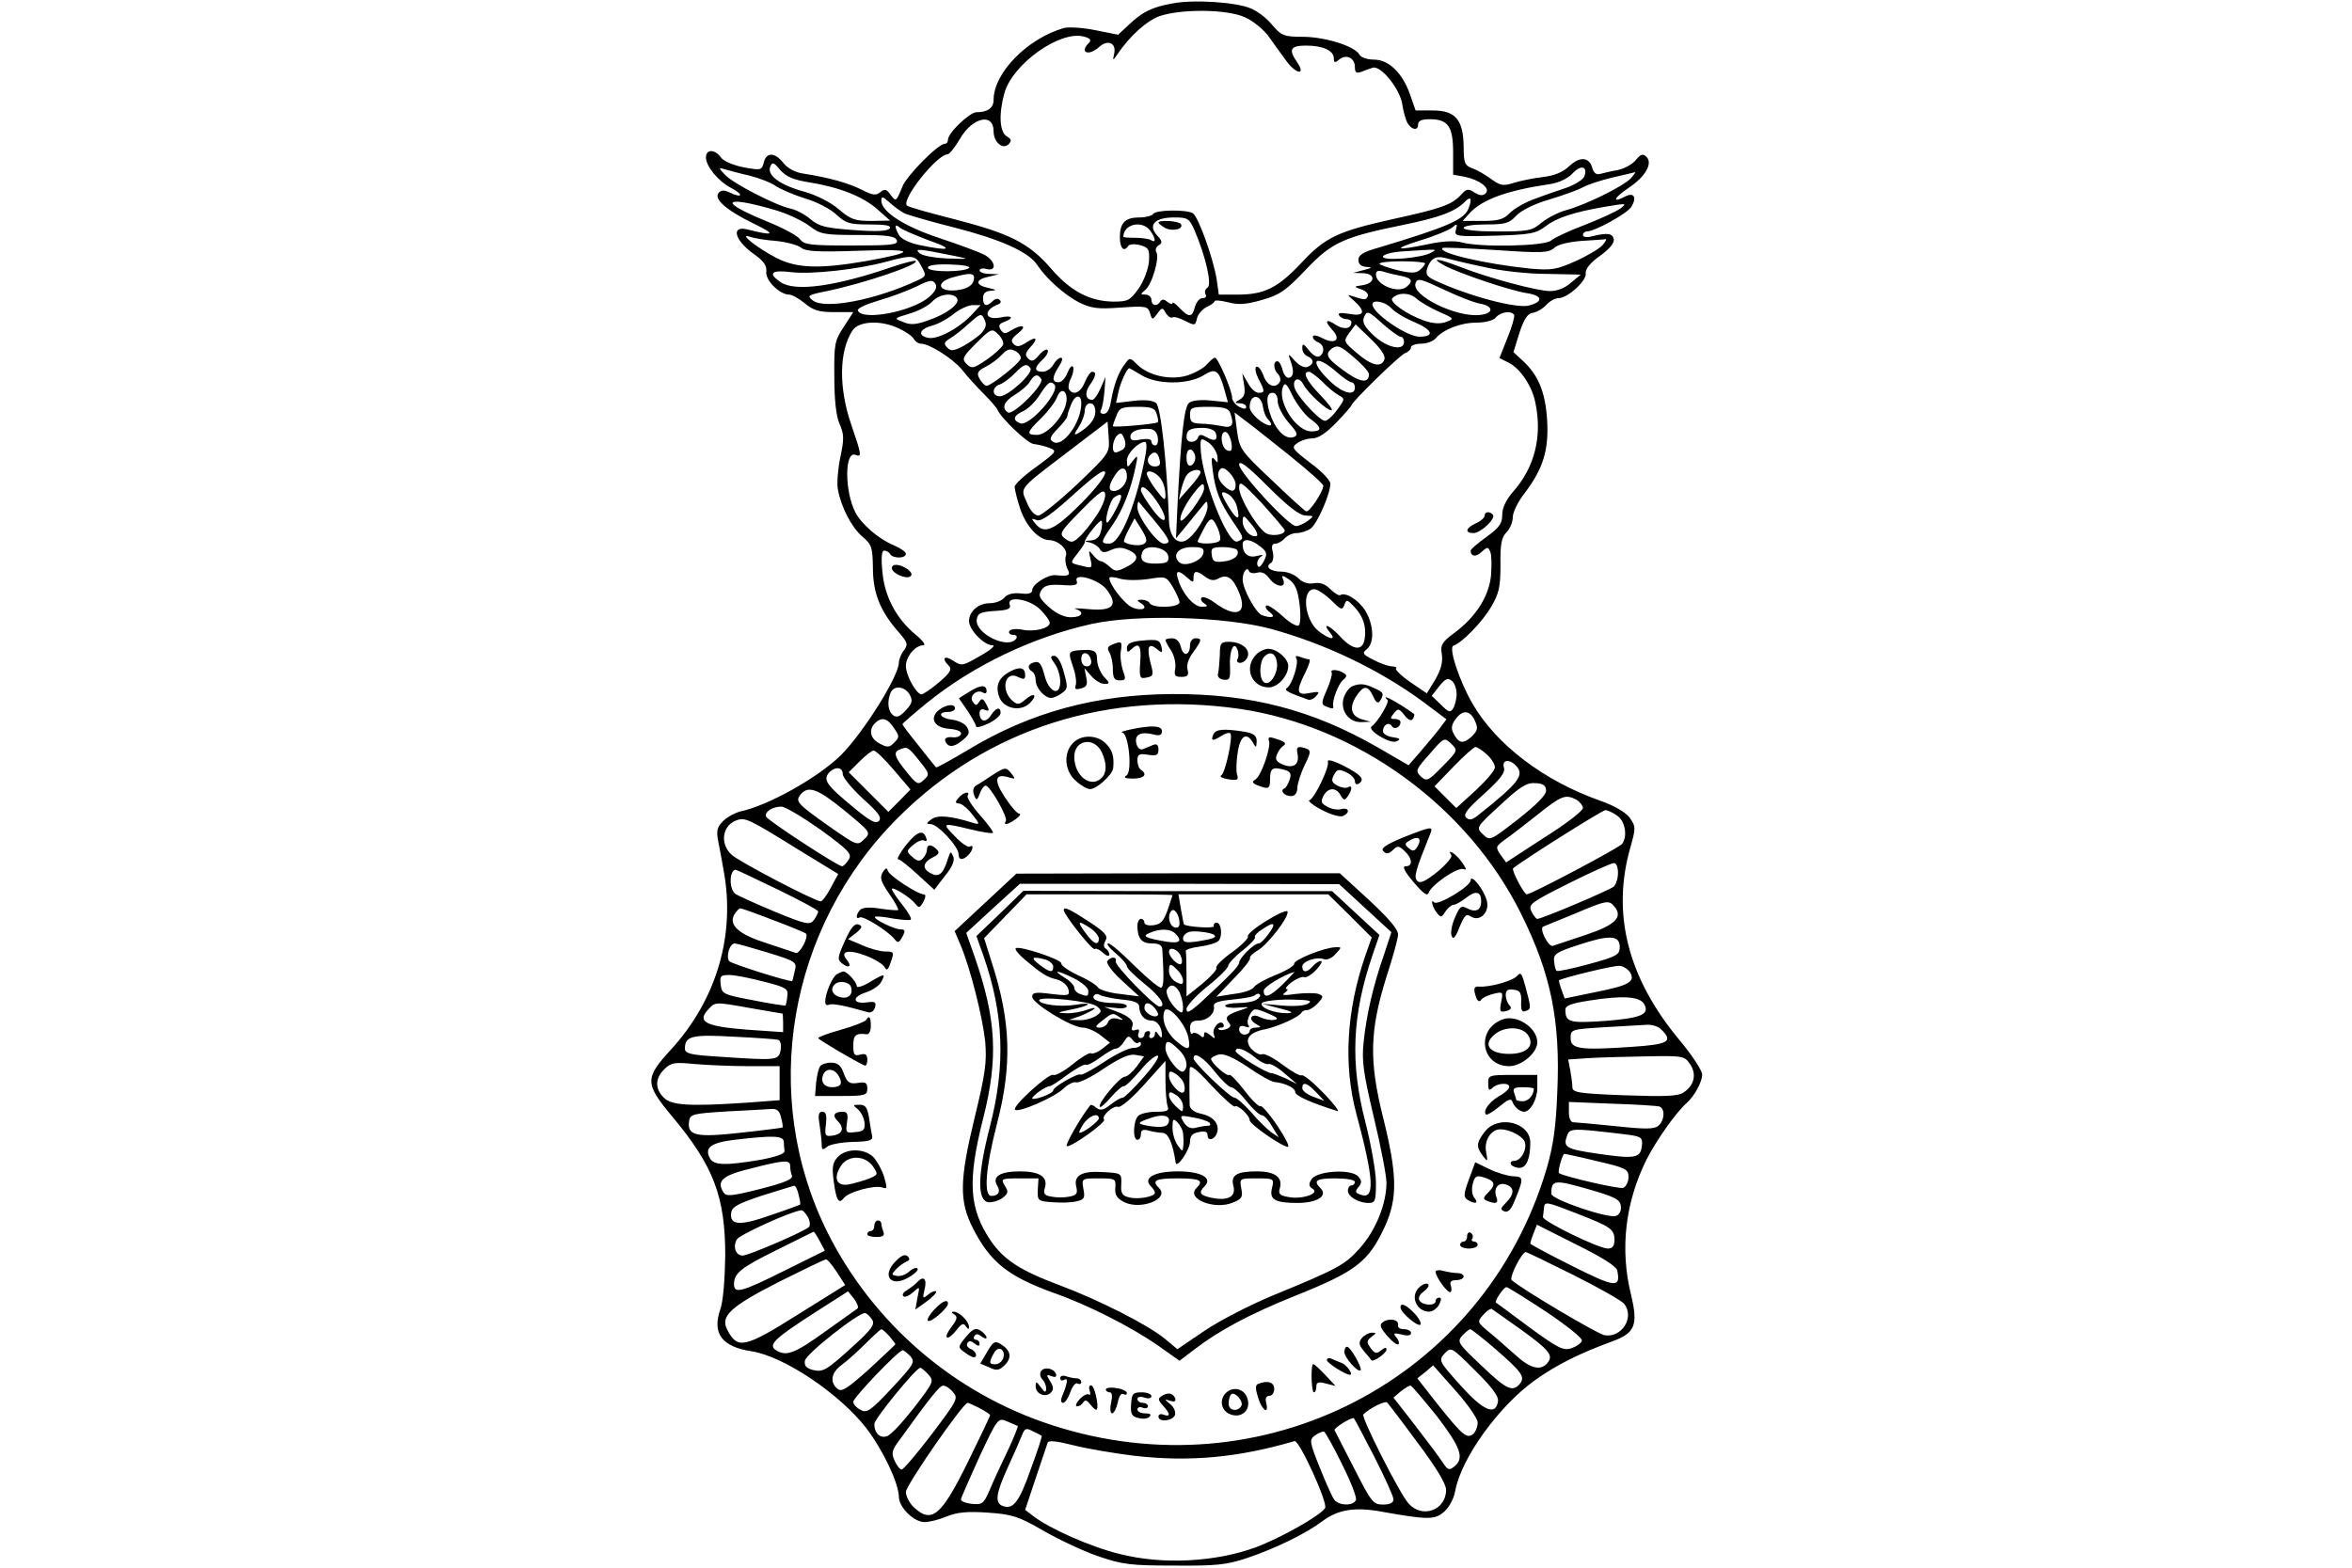 <?xml version="1.0" standalone="no"?>
<!DOCTYPE svg PUBLIC "-//W3C//DTD SVG 20010904//EN"
 "http://www.w3.org/TR/2001/REC-SVG-20010904/DTD/svg10.dtd">
<svg version="1.0" xmlns="http://www.w3.org/2000/svg"
 width="150pt" height="100pt" viewBox="0 0 300 447"
 preserveAspectRatio="xMidYMid meet">
<g transform="translate(0,447) scale(0.1,-0.1)"
fill="#000000" stroke="none">
<path d="M1489 4460 c-57 -10 -85 -24 -124 -61 l-30 -28 -65 13 c-35 7 -76 10
-90 6 -104 -30 -200 -128 -200 -205 0 -23 -17 -35 -49 -35 -19 0 -81 -59 -81
-78 0 -7 -4 -12 -9 -12 -19 0 -109 -91 -121 -122 -18 -44 -18 -44 -34 -23 -11
16 -17 17 -29 7 -12 -10 -22 -9 -53 7 -38 19 -90 34 -166 46 -23 3 -45 15 -57
30 -24 31 -49 32 -56 2 -6 -23 -8 -23 -58 -14 -30 6 -58 18 -65 29 -17 23 -42
23 -42 -1 0 -25 35 -68 72 -87 16 -8 28 -18 25 -21 -3 -2 -15 1 -27 7 -16 8
-25 9 -33 1 -17 -17 20 -50 98 -88 66 -32 62 -37 -18 -17 -45 11 -36 -29 15
-67 33 -23 42 -36 40 -54 -3 -24 38 -65 65 -65 8 0 28 -11 45 -25 24 -20 40
-25 84 -25 l54 0 -27 -42 c-26 -39 -28 -49 -27 -142 0 -66 5 -113 15 -135 13
-29 13 -44 2 -95 -7 -34 -10 -74 -7 -91 9 -50 39 -109 70 -135 27 -23 29 -31
30 -90 0 -71 21 -123 73 -182 26 -30 28 -35 15 -53 -8 -10 -14 -26 -14 -34 0
-39 -102 -201 -165 -264 -65 -64 -207 -144 -288 -161 -15 -4 -37 -16 -48 -27
-17 -17 -20 -28 -14 -58 4 -20 11 -56 15 -81 35 -184 -19 -370 -150 -513 -75
-82 -75 -96 5 -192 117 -140 150 -228 150 -395 -1 -68 -6 -131 -14 -153 -24
-69 4 -107 89 -120 92 -14 251 -121 327 -219 48 -63 92 -156 93 -196 0 -30 43
-72 73 -72 14 0 42 7 63 16 30 12 58 15 117 11 70 -5 87 -10 158 -51 43 -25
113 -58 156 -73 70 -24 93 -27 218 -27 121 -1 149 2 209 22 80 27 166 69 214
105 44 33 93 41 172 26 130 -23 149 -23 176 2 13 12 27 38 30 58 17 93 124
242 228 316 62 44 124 75 219 110 66 24 75 46 54 134 -32 130 -16 263 44 384
28 55 84 135 115 162 22 20 44 60 44 81 0 12 -30 57 -66 100 -147 177 -193
361 -138 550 15 54 15 57 -3 83 -13 16 -44 34 -84 48 -159 56 -296 159 -364
277 -38 66 -69 160 -54 165 24 8 81 66 107 110 23 39 27 57 27 121 -1 58 3 78
17 92 10 10 18 29 18 43 0 14 15 45 34 69 53 70 69 123 64 208 -5 80 -25 128
-69 169 l-27 25 17 55 c13 39 23 55 38 57 12 2 29 12 39 23 9 10 25 19 35 19
26 0 80 50 77 70 -2 12 12 30 40 50 28 20 42 37 40 48 -4 17 -18 19 -63 8 -14
-4 -25 -2 -25 4 0 5 5 10 11 10 23 0 115 51 127 70 17 28 7 43 -19 29 -38 -20
-30 -2 11 25 48 32 70 70 51 89 -10 9 -16 8 -30 -9 -9 -12 -33 -25 -52 -29
-19 -3 -41 -9 -50 -11 -11 -3 -18 3 -22 16 -8 32 -35 35 -65 7 -19 -18 -43
-28 -77 -32 -27 -3 -65 -11 -84 -17 -28 -9 -37 -7 -62 11 -16 12 -40 26 -54
31 -22 8 -25 15 -25 62 -1 76 -23 103 -88 103 l-49 0 -16 46 c-22 62 -61 99
-103 99 -18 0 -37 6 -41 14 -13 24 -95 50 -159 51 -57 0 -63 3 -90 34 -15 19
-43 40 -61 47 -42 18 -164 26 -224 14z m207 -39 c23 -10 52 -34 66 -52 13 -19
37 -51 52 -72 28 -39 58 -43 31 -4 -25 36 -19 47 26 47 48 0 79 -14 79 -37 0
-12 3 -13 15 -3 20 17 45 5 45 -21 0 -16 4 -19 18 -14 9 4 24 9 33 12 23 7 77
-60 84 -104 3 -21 10 -44 14 -52 11 -21 31 -25 31 -7 0 12 10 16 34 16 52 0
66 -21 66 -95 l0 -63 33 -6 c43 -9 74 -33 60 -47 -8 -8 -17 -7 -32 2 -18 12
-23 11 -39 -7 -26 -28 -57 -39 -195 -69 -156 -35 -191 -51 -260 -125 -67 -71
-105 -90 -181 -90 l-54 0 -6 43 c-9 58 -52 179 -68 189 -18 11 -106 10 -113
-2 -3 -5 -21 -10 -39 -10 -41 0 -56 -15 -56 -57 0 -31 12 -43 24 -24 4 5 18 6
34 2 24 -7 27 -12 25 -46 -2 -22 -14 -55 -29 -77 -25 -35 -31 -38 -73 -38 -66
1 -121 29 -177 94 -63 73 -117 100 -276 141 -71 18 -132 35 -135 39 -17 17 86
146 116 146 5 0 21 20 35 44 36 62 96 75 96 22 0 -31 26 -54 43 -37 9 10 8 14
-5 22 -21 12 -24 63 -7 124 23 82 157 178 225 161 20 -5 24 -10 15 -19 -27
-27 0 -38 30 -11 24 22 49 12 43 -18 -5 -22 -4 -22 8 -4 36 53 83 96 121 110
62 21 192 20 243 -3z m-1241 -471 c86 -14 152 -40 194 -77 l36 -32 -53 -1
c-47 0 -59 4 -93 33 -23 20 -63 40 -97 50 -71 19 -108 47 -99 71 6 15 10 14
29 -9 17 -19 38 -28 83 -35z m2209 17 c-3 -9 -26 -23 -50 -32 -24 -8 -65 -22
-91 -32 -26 -9 -58 -27 -71 -40 -18 -19 -34 -23 -79 -23 l-56 0 19 21 c36 40
107 66 230 84 26 4 51 16 65 31 23 25 44 20 33 -9z m-2379 2 c28 -7 61 -20 75
-30 14 -9 51 -25 83 -35 32 -9 72 -30 89 -46 27 -25 38 -28 95 -28 45 0 62 -3
57 -11 -5 -8 -35 -10 -102 -5 -81 6 -99 10 -124 31 -16 14 -42 27 -56 30 -41
8 -167 73 -188 97 -19 20 -19 21 1 15 11 -3 43 -12 70 -18z m2512 -7 c-21 -23
-129 -76 -184 -91 -23 -6 -55 -23 -71 -36 -27 -23 -38 -25 -126 -25 -57 0 -96
4 -96 10 0 6 28 10 63 10 55 0 67 3 87 25 14 15 52 34 94 46 39 12 82 27 96
35 14 8 52 20 85 28 33 8 62 14 64 15 2 1 -3 -7 -12 -17z m-2072 -100 c11 -5
76 -24 144 -41 129 -33 211 -69 235 -106 26 -39 77 -85 119 -107 35 -17 53
-20 119 -15 72 5 78 4 84 -16 6 -20 7 -20 21 -1 13 18 15 18 24 1 6 -9 14 -15
19 -12 4 3 21 -2 36 -10 28 -14 29 -14 34 8 3 12 16 26 28 32 12 5 22 13 22
16 0 4 18 2 39 -3 30 -8 52 -6 97 7 50 14 68 27 124 86 74 78 107 93 279 128
102 21 146 37 175 66 16 17 21 9 10 -19 -12 -32 -57 -52 -256 -112 -44 -12
-58 -21 -58 -35 0 -13 8 -19 23 -20 18 -1 16 -3 -8 -9 l-30 -8 28 -1 c36 -1
36 -28 0 -34 -27 -4 -27 -4 -5 -12 13 -4 21 -13 19 -19 -5 -12 -9 -12 -42 -1
-18 6 -18 5 3 -13 34 -31 29 -45 -14 -37 -24 4 -34 3 -29 -4 3 -6 13 -11 21
-11 8 0 14 -4 14 -9 0 -19 -22 -22 -45 -7 -28 19 -33 11 -9 -15 25 -27 8 -42
-27 -24 -17 9 -29 11 -29 5 0 -6 7 -13 15 -16 18 -7 20 -30 4 -40 -7 -4 -20 4
-30 17 -16 20 -19 21 -19 6 0 -10 7 -20 15 -23 19 -8 19 -23 0 -30 -9 -4 -24
4 -36 17 -18 21 -20 21 -14 4 12 -32 11 -48 -2 -52 -7 -2 -15 7 -19 21 -3 14
-10 26 -15 26 -13 0 -11 -24 2 -37 6 -6 8 -16 5 -22 -13 -21 -37 -11 -47 19
-6 16 -15 27 -20 24 -5 -3 -2 -18 6 -34 19 -36 19 -40 0 -40 -8 0 -22 12 -30
28 l-16 27 5 -32 c4 -24 1 -35 -12 -42 -16 -10 -16 -10 1 -11 9 0 17 -5 17
-10 0 -7 -6 -7 -20 0 -11 6 -20 18 -20 26 0 20 -40 114 -49 114 -4 0 -14 -9
-23 -19 -9 -11 -35 -25 -57 -32 -48 -14 -110 0 -142 32 -20 20 -21 20 -34 2
-19 -24 -32 -60 -40 -105 -4 -25 -11 -38 -21 -38 -9 0 -12 5 -8 11 4 7 8 30
10 53 l3 41 -14 -32 c-8 -18 -18 -33 -24 -33 -19 0 -22 20 -7 42 18 25 20 38
7 38 -5 0 -14 -13 -21 -30 -12 -30 -33 -39 -45 -20 -3 5 -1 19 5 30 6 12 9 26
7 33 -3 7 -10 0 -16 -15 -6 -16 -17 -28 -26 -28 -19 0 -19 14 1 45 10 15 12
25 6 25 -6 0 -16 -9 -22 -20 -6 -11 -20 -20 -30 -20 -25 0 -25 12 0 35 11 10
17 22 14 27 -3 4 -14 -2 -24 -14 -15 -18 -21 -20 -31 -11 -10 10 -9 16 4 31
25 27 21 35 -9 16 -19 -13 -28 -14 -37 -5 -9 9 -6 16 13 31 28 22 11 27 -20 8
-17 -11 -22 -10 -30 2 -7 11 -4 17 10 22 30 11 24 20 -9 13 -48 -10 -52 21 -6
38 6 3 7 8 2 12 -4 5 -13 3 -19 -3 -18 -18 -28 -15 -28 8 0 14 7 20 23 21 17
1 15 3 -8 8 -38 8 -38 24 1 32 l29 7 -27 1 c-16 0 -28 5 -28 10 0 5 9 7 20 4
31 -8 25 24 -7 41 -16 8 -73 29 -127 47 -100 33 -166 75 -166 107 0 13 4 12
23 -5 12 -11 31 -25 42 -31z m-361 7 c32 -10 74 -30 92 -44 30 -23 41 -25 137
-25 84 0 106 -3 111 -15 5 -13 -14 -15 -129 -15 -118 0 -135 2 -147 18 -7 10
-50 33 -95 51 -96 39 -126 63 -66 54 21 -3 65 -14 97 -24z m2402 6 c-11 -8
-56 -29 -100 -46 -45 -17 -88 -37 -97 -45 -18 -16 -203 -20 -255 -5 -19 5 -53
4 -94 -5 -96 -20 -105 -15 -22 11 40 12 80 29 89 36 14 12 16 12 11 -6 -5 -19
-1 -20 110 -17 103 3 118 6 146 27 31 24 80 40 166 55 66 11 67 11 46 -5z
m-1213 -62 c32 -75 50 -155 37 -163 -7 -4 -9 -13 -6 -19 4 -6 1 -11 -8 -11 -9
0 -18 -11 -22 -25 -8 -31 -17 -31 -44 -3 -11 12 -20 18 -20 14 0 -5 -6 -3 -14
3 -10 8 -16 9 -21 1 -9 -15 -25 -12 -25 5 0 8 -8 15 -17 15 -15 0 -15 1 -1 13
19 14 42 92 32 108 -4 6 -1 15 7 20 11 6 10 12 -5 28 -27 30 -6 51 49 51 39 0
43 -3 58 -37z m-756 -29 c72 -25 59 -31 -27 -13 -30 6 -54 18 -60 29 -14 26
-12 34 4 20 8 -6 46 -22 83 -36z m629 29 c16 -22 18 -37 3 -28 -6 4 -26 7 -45
7 -19 0 -34 1 -34 3 0 36 53 48 76 18z m-1066 -30 c30 -3 62 -12 71 -19 13
-11 46 -13 165 -9 163 6 168 -3 17 -30 -129 -22 -194 -20 -251 9 -53 27 -112
73 -77 61 11 -4 45 -10 75 -12z m2356 -12 c-9 -10 -44 -31 -78 -46 -53 -24
-68 -26 -127 -21 -129 13 -267 45 -251 59 3 2 71 -1 152 -6 131 -9 150 -8 166
6 10 10 41 17 77 20 33 2 64 4 69 5 5 1 1 -6 -8 -17z m-1846 -31 c43 -9 42 -9
-22 -7 -39 2 -73 8 -80 16 -14 13 -2 12 102 -9z m1358 10 c-26 -16 -138 -25
-138 -12 0 6 24 13 53 15 107 7 103 7 85 -3z m-1454 -39 c15 -27 14 -29 -12
-41 -118 -55 -262 -83 -297 -57 -18 14 -15 16 40 27 105 22 263 75 253 86 -3
2 -31 -5 -64 -16 -165 -57 -281 -73 -322 -44 -36 25 -26 35 31 28 58 -7 192 8
272 30 74 20 83 19 99 -13z m1598 -1 c50 -12 129 -21 185 -21 l97 -2 -28 -23
c-16 -15 -40 -24 -59 -24 -37 0 -175 37 -257 69 -65 25 -87 27 -45 4 41 -22
188 -72 236 -79 44 -7 47 -24 6 -35 -35 -10 -174 27 -270 72 -21 10 -26 17
-21 33 9 28 24 37 49 31 11 -3 59 -15 107 -25z m-162 9 c0 -4 -7 -12 -15 -19
-11 -9 -25 -10 -65 0 -27 7 -50 15 -50 18 0 4 29 7 65 7 36 0 65 -3 65 -6z
m-1300 -13 c-12 -12 -112 -13 -117 0 -2 7 18 11 61 10 36 -1 61 -5 56 -10z
m1233 -23 c30 -6 34 -15 14 -31 -24 -20 -87 6 -87 35 0 11 6 13 23 8 12 -4 34
-9 50 -12z m-1220 -13 c-3 -13 -17 -22 -38 -26 -59 -11 -77 19 -22 35 53 15
66 13 60 -9z m-127 -47 c-49 -42 -193 -69 -203 -38 -2 6 25 18 59 28 35 10 83
28 108 40 38 19 46 20 54 8 6 -10 1 -21 -18 -38z m1572 -19 c38 -7 38 -28 -1
-32 -68 -8 -198 56 -184 91 5 15 15 12 79 -18 40 -19 87 -38 106 -41z m-118
-23 c43 -19 44 -20 20 -29 -17 -6 -37 -5 -63 4 -49 17 -101 54 -90 64 17 17
49 16 68 -1 11 -10 40 -27 65 -38z m-1374 38 c9 -15 -30 -45 -84 -63 -33 -12
-50 -13 -70 -4 -27 10 -27 10 19 24 25 7 54 23 64 34 20 22 60 27 71 9z m1238
-28 c10 -11 40 -29 67 -40 51 -22 57 -41 13 -41 -36 0 -134 67 -134 92 0 15
37 8 54 -11z m-1195 -17 c-38 -41 -101 -74 -127 -67 -30 7 -23 25 14 35 16 4
43 19 59 32 17 14 41 25 54 26 l24 0 -24 -26z m27 -53 c-9 -10 -32 -26 -51
-37 -29 -15 -37 -16 -47 -5 -11 11 -9 15 6 25 11 6 36 25 55 43 34 30 36 31
45 12 7 -14 4 -24 -8 -38z m1145 24 c22 -19 44 -35 49 -35 6 0 10 -7 10 -15 0
-27 -48 -17 -86 18 -25 23 -33 37 -29 50 9 23 12 22 56 -18z m373 27 c2 -4 -6
-34 -19 -65 l-23 -58 28 -14 c32 -17 65 -66 74 -111 21 -97 -1 -186 -63 -256
-20 -23 -31 -46 -31 -66 0 -25 -9 -37 -45 -63 -25 -18 -45 -35 -45 -39 0 -17
15 -19 31 -4 17 16 19 15 25 0 4 -9 4 -39 2 -67 -6 -60 -44 -119 -105 -164
-35 -26 -40 -34 -35 -62 3 -21 -3 -43 -19 -71 l-24 -39 -47 32 c-26 18 -44 36
-41 39 4 3 -2 6 -13 6 -10 1 -34 9 -52 19 -30 15 -32 19 -18 30 22 18 20 69
-4 109 -19 31 -57 55 -72 45 -4 -2 -17 6 -29 18 -14 14 -29 19 -46 16 -16 -3
-32 2 -44 14 -11 11 -32 19 -48 19 -32 0 -49 14 -30 25 6 4 8 18 5 31 -5 17
-2 24 8 24 7 0 19 7 26 15 7 8 22 15 34 15 12 0 30 6 40 13 19 14 56 99 56
128 0 9 -25 36 -57 59 -52 40 -55 44 -38 56 11 8 30 14 44 14 16 0 39 15 68
45 24 25 43 47 43 49 0 9 137 143 153 149 9 3 17 11 17 17 0 5 13 10 29 10 16
0 34 7 41 15 21 25 71 45 116 45 25 0 49 6 56 15 14 16 44 20 52 7z m-1753
-39 c19 -9 38 -22 42 -30 4 -7 13 -13 20 -13 24 0 90 -42 116 -73 14 -18 42
-49 62 -69 20 -20 38 -41 40 -46 10 -24 84 -95 103 -98 11 -1 32 -6 45 -11 23
-9 21 -11 -37 -54 -34 -24 -62 -50 -62 -57 0 -7 7 -36 16 -63 17 -50 53 -89
83 -89 26 -1 54 -27 47 -45 -3 -9 -1 -25 4 -36 11 -20 5 -23 -33 -19 -23 2
-67 -26 -67 -43 0 -9 -11 -12 -33 -9 -22 2 -38 -2 -46 -12 -8 -9 -26 -16 -42
-16 -32 0 -59 -23 -59 -51 0 -25 43 -69 67 -69 10 0 -6 -14 -35 -30 -50 -29
-53 -30 -77 -14 -26 17 -34 7 -13 -14 10 -10 5 -20 -27 -47 -22 -19 -45 -34
-50 -35 -15 0 -45 54 -45 81 0 27 27 59 49 59 9 0 1 12 -22 31 -54 45 -88 108
-94 179 -4 40 -2 60 5 60 6 0 14 -4 17 -10 8 -13 45 -13 45 1 0 5 -15 16 -34
24 -44 18 -93 61 -110 94 -31 60 -31 176 0 164 19 -7 18 -1 -11 84 -37 106
-36 212 3 271 18 27 82 30 133 5z m1383 -88 c-9 -24 -36 -18 -78 18 -39 33
-39 34 -22 58 l18 24 44 -42 c28 -27 42 -48 38 -58z m-1087 42 c-3 -7 -23 -26
-46 -42 -38 -26 -43 -27 -58 -13 -14 15 -12 20 28 60 42 42 45 42 62 25 10
-10 17 -24 14 -30z m1043 -84 c0 -25 -22 -24 -60 2 -59 41 -68 54 -46 71 16
11 24 9 62 -24 24 -20 44 -42 44 -49z m-993 44 c-4 -14 -84 -77 -97 -77 -5 0
-14 9 -20 20 -9 16 -6 22 17 34 16 8 36 23 47 35 15 16 23 18 38 10 11 -6 17
-16 15 -22z m900 -37 c18 -16 38 -30 43 -30 6 0 10 -7 10 -15 0 -26 -36 -16
-73 20 -60 58 -42 79 20 25z m-872 10 c9 -14 -64 -80 -87 -80 -24 0 -23 27 0
34 11 4 29 18 42 31 26 27 35 30 45 15z m317 -20 c44 -27 131 -27 175 -1 36
23 45 17 61 -40 l10 -36 -49 5 c-29 3 -55 0 -62 -7 -14 -11 -23 -97 -33 -296
l-4 -90 32 39 c18 22 38 47 45 55 11 14 12 14 13 -3 0 -25 -37 -84 -62 -97
-25 -13 -47 12 -48 56 -6 166 -23 325 -37 336 -8 7 -32 10 -64 6 l-50 -6 7 32
c6 27 24 67 31 67 1 0 17 -9 35 -20z m515 -18 c15 -16 36 -33 47 -39 18 -10
18 -11 -5 -42 -12 -17 -28 -31 -34 -31 -14 0 -68 57 -84 87 -14 28 7 45 22 17
14 -26 67 -74 80 -74 6 0 -8 19 -31 43 -40 41 -53 67 -33 67 5 0 22 -13 38
-28z m-801 7 c9 -15 -80 -104 -95 -95 -19 12 -12 31 19 50 17 10 36 26 43 37
13 22 23 24 33 8z m37 -15 c19 -19 -71 -121 -97 -111 -23 9 -20 22 9 35 13 6
35 27 47 47 23 35 30 40 41 29z m728 -97 c35 -25 37 -37 5 -37 -44 0 -98 85
-81 127 5 14 11 9 27 -25 12 -24 34 -53 49 -65z m-695 40 c-10 -40 -55 -87
-82 -87 -32 0 -30 7 12 48 19 19 40 46 45 60 13 33 34 14 25 -21z m604 8 c0
-13 14 -40 31 -60 26 -29 28 -36 15 -41 -21 -8 -46 13 -63 53 -17 43 -17 73 2
73 9 0 15 -9 15 -25z m-560 -5 c0 -55 -53 -127 -80 -110 -12 7 -10 14 13 38
15 15 27 31 27 34 0 4 4 18 10 32 11 31 30 34 30 6z m518 -11 c2 -13 8 -28 13
-33 21 -22 7 -26 -21 -6 -16 12 -30 29 -30 39 0 39 33 39 38 0z m-478 -12 c0
-23 -17 -43 -50 -63 -12 -6 -11 -2 3 19 9 14 17 35 17 47 0 11 7 20 15 20 9 0
15 -9 15 -23z m175 -8 c4 -11 5 -22 3 -23 -5 -5 -128 -16 -128 -11 0 2 4 15
10 29 8 23 15 26 59 26 41 0 51 -3 56 -21z m209 5 c13 -35 7 -46 -23 -39 -16
3 -43 7 -60 7 -26 1 -31 5 -31 25 0 21 4 23 54 23 40 0 55 -4 60 -16z m165
-119 c55 -44 100 -84 101 -90 0 -16 -40 -77 -49 -73 -5 2 -49 42 -99 90 -87
82 -91 88 -98 139 l-7 53 26 -20 c14 -10 71 -55 126 -99z m-601 -86 c-51 -48
-101 -88 -110 -89 -11 0 -24 14 -33 37 -19 44 -27 35 120 147 l110 84 3 -45
c3 -45 3 -45 -90 -134z m230 134 c2 -13 -1 -23 -7 -23 -6 0 -11 5 -11 11 0 7
-11 9 -30 6 -22 -5 -30 -3 -30 8 0 15 23 24 55 22 13 -1 21 -10 23 -24z m165
13 c8 -21 -3 -26 -25 -13 -16 9 -22 9 -25 0 -6 -17 -33 -17 -33 0 0 21 10 27
46 27 18 0 34 -6 37 -14z m-265 -48 c-7 -4 -16 -8 -20 -8 -13 0 -9 35 4 48 10
10 14 8 21 -10 5 -14 3 -24 -5 -30z m310 19 c3 -21 0 -26 -12 -21 -19 7 -22
58 -3 52 6 -3 13 -17 15 -31z m-40 -38 c2 -20 1 -21 -8 -9 -9 11 -10 3 -5 -34
8 -57 19 -86 57 -143 33 -48 33 -49 13 -57 -28 -10 -105 188 -105 272 0 23 1
24 23 10 12 -9 23 -26 25 -39z m-204 9 c-25 -140 -72 -258 -104 -258 -26 0
-25 4 9 53 29 42 53 103 66 167 7 33 6 34 -9 15 -15 -20 -15 -20 -16 2 0 20
33 53 52 53 4 0 5 -15 2 -32z m141 -13 c0 -10 -6 -20 -12 -22 -8 -3 -13 5 -13
22 0 17 5 25 13 23 6 -3 12 -13 12 -23z m-102 -5 c4 -15 0 -20 -14 -20 -18 0
-26 20 -12 33 11 12 21 8 26 -13z m417 -160 c24 -1 24 -1 6 -15 -11 -8 -26
-15 -34 -15 -21 0 -161 152 -162 175 0 14 22 -2 83 -63 58 -58 90 -82 107 -82z
m-641 34 c-76 -76 -104 -89 -130 -57 -12 15 -12 16 4 10 12 -5 41 15 105 73
62 56 88 74 90 63 2 -9 -27 -47 -69 -89z m131 77 c0 -20 -19 -41 -37 -41 -17
0 -16 16 3 45 17 27 34 25 34 -4z m310 -23 c0 -22 -13 -23 -34 -2 -17 16 -21
36 -9 47 10 11 43 -24 43 -45z m-210 11 c6 -10 10 -28 10 -40 0 -19 -4 -16
-29 17 -15 21 -27 42 -24 46 6 11 33 -3 43 -23z m110 24 c0 -5 -14 -24 -31
-43 l-31 -35 7 30 c4 16 11 36 17 42 11 14 38 18 38 6z m240 -165 c1 -14 -42
-19 -57 -6 -28 23 -73 101 -73 127 0 22 7 17 65 -44 35 -39 64 -73 65 -77z
m-230 119 c0 -20 -63 -104 -67 -90 -4 12 17 52 45 86 18 21 22 21 22 4z m-308
-79 c-16 -24 -38 -51 -49 -60 -17 -16 -22 -16 -39 -4 -18 14 -16 18 46 81 54
55 66 62 68 46 2 -11 -10 -40 -26 -63z m173 43 c38 -56 26 -76 -13 -22 -18 24
-32 48 -32 53 0 19 19 6 45 -31z m229 -17 c10 -39 1 -39 -23 -1 -26 42 -26 51
-2 38 10 -6 22 -22 25 -37z m-344 -4 c-11 -22 -23 -40 -26 -40 -10 0 8 65 20
72 24 16 26 6 6 -32z m109 -35 c44 -54 49 -65 26 -65 -19 0 -75 77 -75 103 0
11 2 18 4 16 2 -2 22 -26 45 -54z m291 -43 c-17 -6 -40 19 -40 42 1 19 3 18
25 -9 14 -16 20 -32 15 -33z m-444 13 c-4 -17 -14 -25 -29 -26 -20 -1 -20 -2
-2 -6 11 -3 24 -11 28 -19 6 -10 13 -11 32 -2 19 8 32 8 51 -1 31 -14 27 -31
-10 -49 -24 -12 -30 -12 -45 2 -10 9 -21 16 -26 16 -4 0 -14 8 -22 18 -12 15
-13 14 -7 -11 6 -27 5 -28 -22 -21 -38 9 -37 7 -14 37 12 15 21 29 20 32 -1 9
43 65 48 60 2 -2 2 -16 -2 -30z m122 -36 c-11 -7 -45 -3 -56 6 -2 2 4 18 13
35 l17 32 20 -32 c16 -26 17 -35 6 -41z m211 45 c6 -14 9 -30 6 -35 -7 -11
-68 -12 -63 -1 35 72 39 75 57 36z m121 -52 c20 -16 21 -21 10 -43 -9 -16 -15
-20 -18 -10 -2 7 2 18 9 23 10 6 7 7 -10 3 -24 -7 -41 6 -41 33 0 18 24 15 50
-6z m-262 -28 c2 -17 -3 -20 -33 -21 -38 -1 -50 9 -41 33 9 24 70 14 74 -12z
m100 9 c-4 -23 -54 -41 -69 -26 -21 21 -2 43 36 43 29 0 36 -3 33 -17z m96 9
c9 -15 -9 -30 -39 -33 -25 -3 -31 0 -33 19 -3 19 1 22 32 22 19 0 37 -4 40 -8z
m57 -65 c13 4 25 -2 35 -16 18 -25 49 -29 40 -5 -6 15 -4 15 16 2 17 -12 25
-29 30 -69 4 -30 3 -58 -2 -62 -4 -5 -26 7 -47 27 -22 20 -43 33 -46 29 -4 -3
1 -12 11 -19 18 -14 5 -18 -23 -8 -18 7 -55 75 -55 102 0 21 13 38 18 24 2 -6
12 -8 23 -5z m-199 -14 c17 -15 18 -15 18 0 0 21 9 21 34 2 14 -10 24 -12 38
-4 24 13 41 1 58 -41 25 -61 -9 -74 -72 -27 -15 11 -31 17 -35 13 -4 -4 -1
-11 7 -16 12 -8 11 -10 -7 -10 -22 0 -55 37 -67 78 -9 26 1 28 26 5z m-229
-35 c33 -44 17 -61 -51 -55 -31 3 -49 3 -39 1 28 -9 20 -24 -13 -24 -19 0 -42
11 -62 29 -28 25 -31 33 -22 48 9 14 22 17 59 15 37 -3 46 0 42 11 -10 26 64
5 86 -25z m118 31 c50 8 51 8 70 -23 10 -17 19 -37 19 -43 0 -16 -76 -18 -85
-3 -3 6 -14 10 -23 10 -14 0 -15 -2 -2 -10 23 -14 3 -24 -25 -12 -22 10 -65
65 -65 84 0 4 14 3 30 -2 17 -5 53 -5 81 -1z m521 -60 c28 -28 32 -30 38 -14
6 17 8 16 29 -6 25 -27 34 -56 29 -90 -5 -36 -33 -34 -69 5 -31 34 -56 44 -29
11 18 -22 -3 -18 -33 5 -41 32 -50 120 -13 120 9 0 30 -14 48 -31z m-830 -26
c15 -15 28 -32 28 -39 0 -16 -46 -27 -80 -19 -16 3 -31 1 -35 -4 -3 -6 1 -11
10 -11 9 0 13 -4 10 -10 -21 -34 -119 13 -113 54 3 18 11 21 51 24 38 2 47 6
43 18 -10 26 55 17 86 -13z m658 -56 c154 -42 309 -116 433 -207 l68 -51 -20
-27 c-12 -15 -36 -44 -54 -65 l-34 -39 -88 51 c-186 107 -363 153 -585 152
-218 -1 -405 -52 -581 -158 -50 -30 -92 -53 -93 -51 -2 2 -24 29 -49 61 -26
32 -47 60 -47 62 0 2 31 29 69 60 133 108 304 189 471 226 129 28 379 21 510
-14z m530 -186 c0 -14 -5 -33 -10 -41 -8 -13 -13 -11 -35 11 l-26 25 22 28
c17 21 24 24 35 15 8 -6 14 -23 14 -38z m-1559 -2 c9 -17 7 -25 -12 -45 -17
-18 -25 -21 -36 -13 -14 12 -17 37 -7 63 9 23 41 20 55 -5z m939 -40 c337 -49
652 -278 804 -585 85 -171 112 -304 103 -507 -4 -101 -11 -153 -31 -221 -178
-599 -809 -926 -1411 -729 -277 90 -508 289 -638 548 -195 390 -114 870 201
1184 254 254 599 363 972 310z m672 -34 c10 -22 8 -28 -10 -46 -24 -21 -36
-19 -51 10 -7 13 -6 24 5 39 20 29 42 28 56 -3z m-1656 -21 c16 -23 16 -26 1
-41 -14 -15 -20 -15 -42 -3 -27 14 -32 39 -13 58 19 19 36 14 54 -14z m1564
-109 c-41 -42 -45 -44 -62 -29 -16 16 -15 19 25 64 41 48 42 48 62 29 19 -19
19 -19 -25 -64z m-1492 16 c30 -37 30 -39 13 -55 -16 -15 -20 -13 -49 23 -35
43 -39 57 -19 64 21 9 23 8 55 -32z m1619 17 c13 -12 23 -29 22 -37 -1 -9 -26
-38 -55 -65 l-55 -50 -31 31 -31 31 54 56 c30 31 58 56 63 56 5 0 20 -10 33
-22z m-1691 -44 l47 -55 -31 -32 -32 -32 -57 57 -56 56 31 31 c17 17 35 31 40
31 6 0 32 -25 58 -56z m1772 14 c27 -27 12 -48 -106 -142 -18 -14 -26 -16 -35
-7 -9 9 4 25 51 67 47 43 61 61 57 75 -7 22 14 26 33 7z m-1918 -25 c0 -10 26
-41 57 -70 45 -40 55 -54 46 -64 -9 -9 -26 0 -75 41 -74 61 -84 76 -68 96 17
19 40 18 40 -3z m2005 -48 c0 -12 -29 -41 -80 -81 -80 -62 -80 -62 -100 -43
-20 19 -20 20 50 84 57 53 75 64 100 62 22 -1 30 -7 30 -22z m-1999 -57 c74
-61 75 -62 55 -81 -19 -19 -20 -19 -100 37 -92 65 -97 71 -81 91 22 26 49 16
126 -47z m2085 32 c10 -6 19 -17 19 -24 0 -8 -49 -46 -110 -84 l-109 -71 -16
22 c-14 21 -14 23 10 41 15 10 56 42 93 71 71 57 82 61 113 45z m-2154 -86
c81 -59 90 -69 80 -85 -7 -11 -15 -19 -19 -19 -12 0 -213 131 -217 142 -4 13
18 28 44 28 11 0 61 -30 112 -66z m2271 40 c22 -15 30 -57 14 -80 -6 -10 -259
-144 -272 -144 -8 0 -44 69 -39 74 21 19 254 166 263 166 6 0 22 -7 34 -16z
m-2342 -92 l121 -74 -21 -39 c-11 -21 -24 -39 -29 -39 -16 0 -233 113 -254
133 -35 32 -26 86 17 99 22 7 34 2 166 -80z m2344 -71 c0 -16 -6 -33 -12 -39
-14 -11 -205 -92 -218 -92 -4 0 -11 10 -17 22 -9 20 -1 25 106 79 64 32 122
58 129 58 7 1 12 -11 12 -28z m-2396 -47 c64 -31 116 -59 116 -63 0 -4 -6 -15
-12 -24 -12 -15 -21 -14 -113 24 -55 23 -106 46 -112 51 -18 15 -16 68 2 68 2
0 55 -25 119 -56z m2386 -49 c25 -30 2 -53 -83 -81 -45 -15 -87 -29 -93 -31
-12 -4 -40 50 -27 55 4 2 44 18 88 36 94 40 99 40 115 21z m-2397 -39 c48 -18
89 -35 92 -38 9 -9 -18 -59 -29 -55 -6 2 -42 14 -81 27 -80 25 -110 51 -95 81
6 10 14 19 18 19 4 0 46 -15 95 -34z m2412 -76 c0 -22 -7 -27 -88 -49 -48 -13
-90 -22 -92 -19 -3 2 -6 14 -7 27 -3 20 6 26 67 46 90 30 120 29 120 -5z
m-2429 -16 c81 -25 84 -27 77 -53 -3 -14 -6 -27 -7 -28 -3 -5 -171 48 -179 56
-11 11 0 51 15 51 5 0 48 -12 94 -26z m2458 -56 c17 -27 -3 -38 -99 -57 l-87
-18 -9 25 c-5 14 -8 26 -7 27 11 7 157 43 172 41 10 0 24 -9 30 -18z m-2469
-27 c63 -16 70 -20 67 -41 -1 -13 -4 -25 -5 -27 -2 -1 -44 5 -93 15 -85 16
-89 18 -92 45 -3 24 0 27 25 27 15 0 60 -9 98 -19z m2509 -63 c18 -30 -7 -41
-111 -49 -101 -7 -113 -4 -113 32 0 12 17 18 68 26 94 15 143 12 156 -9z
m-2544 -13 c47 -8 86 -15 88 -15 1 0 2 -12 2 -26 l0 -27 -102 7 c-117 9 -144
22 -113 56 22 24 18 24 125 5z m2594 -61 c34 -34 20 -42 -86 -49 -147 -10
-173 -6 -173 25 0 25 2 25 95 31 52 3 107 6 122 7 15 1 34 -5 42 -14z m-2518
-29 c7 -2 9 -15 7 -29 -6 -30 -11 -30 -175 -19 -82 5 -98 9 -98 23 0 36 20 41
140 34 63 -3 120 -7 126 -9z m2600 -70 c19 -29 11 -60 -19 -80 -17 -11 -53
-12 -169 -8 -131 5 -148 8 -148 23 0 10 -3 31 -6 48 l-6 31 58 4 c33 2 107 4
166 5 104 2 108 1 124 -23z m-2683 -5 l87 0 0 -49 0 -48 -92 -7 c-165 -11
-216 -8 -238 14 -26 26 -25 55 1 81 19 19 29 21 88 15 36 -3 105 -6 154 -6z
m2595 -115 c17 -6 15 -40 -3 -55 -12 -10 -38 -10 -122 -1 -60 6 -114 11 -120
11 -8 0 -13 12 -13 29 l0 29 123 -5 c67 -2 128 -6 135 -8z m-2504 -31 c4 -15
6 -27 4 -29 -2 -1 -56 -8 -121 -15 -127 -14 -151 -8 -145 34 3 19 11 21 108
27 58 3 115 6 126 7 16 1 24 -5 28 -24z m2419 -50 c34 -5 38 -9 35 -32 -4 -35
-21 -37 -130 -21 -88 13 -96 18 -82 54 6 15 17 16 73 11 36 -4 83 -9 104 -12z
m-2411 -19 c0 -8 1 -21 2 -27 1 -8 -26 -17 -69 -25 -101 -17 -133 -16 -144 5
-16 30 4 44 70 52 110 13 139 12 141 -5z m2319 -56 c82 -19 89 -23 89 -45 0
-14 -7 -27 -15 -31 -12 -4 -168 32 -183 42 -5 4 10 55 15 55 3 0 45 -9 94 -21z
m-2301 -13 c0 -8 2 -21 5 -28 4 -10 -20 -20 -90 -38 -83 -21 -97 -22 -105 -10
-21 33 -3 49 81 69 93 24 109 24 109 7z m2368 -114 c2 -14 -3 -25 -14 -29 -22
-8 -184 47 -184 63 0 40 8 41 103 14 77 -22 93 -30 95 -48z m-2344 32 c4 -15
6 -27 4 -29 -2 -1 -39 -15 -84 -30 -87 -31 -117 -29 -112 7 2 17 19 26 88 49
47 15 88 27 91 28 4 1 10 -11 13 -25z m2221 -55 c95 -37 105 -44 105 -75 0
-17 -6 -24 -19 -24 -26 0 -186 78 -185 90 1 6 2 17 3 25 2 20 4 20 96 -16z
m-2194 -10 c6 -12 7 -24 2 -28 -16 -14 -172 -81 -188 -81 -20 0 -29 24 -17 46
7 13 156 81 184 83 4 1 12 -8 19 -20z m2307 -152 c10 -50 -5 -49 -128 13 -66
33 -120 62 -120 64 0 3 4 16 9 29 l10 25 113 -57 c73 -36 114 -62 116 -74z
m-2274 85 l15 -28 -115 -57 c-122 -61 -144 -67 -144 -39 0 32 19 47 122 98 57
28 104 52 105 52 1 1 9 -11 17 -26z m2150 -98 c72 -36 137 -73 144 -82 30 -39
-8 -98 -57 -89 -22 5 -235 131 -264 157 -8 7 29 80 40 80 3 0 65 -30 137 -66z
m-2101 9 l24 -37 -133 -83 c-154 -97 -174 -101 -203 -45 -21 39 8 66 147 137
70 35 130 64 134 64 4 1 18 -16 31 -36z m2022 -113 c58 -39 105 -76 102 -83
-2 -7 -15 -16 -29 -21 -23 -8 -38 -1 -120 59 -51 38 -94 70 -96 71 -5 3 22 44
30 44 4 0 55 -32 113 -70z m-1963 9 c-4 -3 -46 -33 -94 -67 -86 -62 -109 -70
-138 -52 -24 15 -5 33 105 104 l100 64 17 -21 c9 -12 14 -25 10 -28z m1890
-59 c82 -59 95 -75 77 -96 -19 -24 -50 -16 -93 24 -23 20 -56 50 -75 65 -32
27 -33 28 -15 48 9 11 20 18 24 17 3 -2 40 -28 82 -58z m-1848 27 c8 -13 -1
-27 -53 -74 -79 -72 -87 -76 -117 -69 -18 5 -24 12 -22 26 3 20 156 140 172
136 5 -1 14 -10 20 -19z m49 -47 c9 -11 17 -21 17 -23 0 -1 -34 -33 -75 -71
-63 -56 -78 -66 -90 -56 -23 19 -18 47 13 69 15 11 45 38 67 60 22 22 42 40
45 41 3 0 13 -9 23 -20z m1727 -36 c77 -67 86 -80 70 -100 -21 -24 -38 -16
-110 53 -67 63 -69 67 -54 85 10 10 20 18 23 18 3 0 35 -25 71 -56z m8 -149
c-6 -43 -42 -28 -107 45 -62 69 -63 71 -45 91 18 19 19 19 86 -48 47 -46 68
-74 66 -88z m-1675 128 c14 -17 10 -23 -53 -91 -61 -65 -71 -72 -89 -62 -12 6
-21 16 -21 23 0 12 129 147 141 147 3 0 13 -8 22 -17z m1617 -189 c0 -12 -6
-27 -13 -33 -18 -14 -30 -4 -102 86 l-57 73 23 18 22 19 63 -71 c35 -39 64
-81 64 -92z m-1566 137 c17 -19 15 -22 -41 -95 -32 -41 -66 -78 -77 -81 -19
-7 -36 8 -36 35 0 14 118 159 131 160 3 0 14 -9 23 -19z m70 -50 c16 -18 13
-23 -60 -120 -42 -55 -81 -101 -86 -101 -5 0 -14 11 -20 25 -10 21 -8 30 13
58 88 122 115 156 125 156 6 1 19 -7 28 -18z m1379 -68 c68 -89 80 -120 51
-144 -15 -12 -19 -11 -33 10 -8 13 -44 61 -78 105 l-63 81 21 18 c12 9 24 17
28 16 3 0 36 -39 74 -86z m-54 -77 c52 -69 81 -117 81 -134 0 -58 -68 -83
-107 -39 -26 29 -136 247 -129 254 17 17 62 40 68 34 3 -3 43 -55 87 -115z
m-1249 99 c17 -9 30 -18 30 -20 0 -3 -28 -62 -62 -131 -76 -155 -104 -180
-155 -132 -13 12 -23 32 -23 44 0 19 163 254 176 254 3 0 18 -7 34 -15z m109
-51 c1 -2 -11 -33 -29 -71 -18 -37 -41 -87 -51 -111 -17 -40 -22 -43 -51 -40
-18 2 -32 8 -31 13 1 6 25 60 53 122 52 111 53 111 79 100 14 -6 28 -12 30
-13z m1016 -87 c30 -59 55 -114 55 -122 0 -10 -10 -15 -30 -15 -28 0 -33 7
-82 103 -29 56 -54 105 -56 109 -3 6 50 39 55 34 2 -1 28 -51 58 -109z m-948
59 c2 -1 -12 -44 -31 -95 -33 -94 -50 -116 -80 -105 -23 9 -20 34 15 111 17
37 35 78 40 91 8 20 12 21 31 11 13 -6 24 -12 25 -13z m856 -80 c25 -50 43
-96 40 -103 -7 -17 -47 -17 -61 0 -6 6 -24 48 -42 92 -30 75 -30 80 -14 92 10
7 22 12 26 11 4 -2 27 -43 51 -92z m-591 23 c158 -18 296 -5 456 42 13 4 96
-177 87 -191 -14 -22 -126 -85 -198 -112 -115 -42 -265 -50 -387 -19 -83 20
-202 73 -248 109 l-22 17 30 90 c17 50 32 95 34 101 3 8 26 5 74 -7 39 -10
117 -23 174 -30z"/>
<path d="M1450 3835 c0 -2 9 -9 19 -15 21 -11 54 -3 45 11 -5 9 -64 13 -64 4z"/>
<path d="M2380 3000 c0 -6 -11 -16 -25 -22 -29 -13 -33 -28 -7 -28 21 0 66 43
55 53 -10 10 -23 8 -23 -3z"/>
<path d="M690 2850 c0 -14 39 -32 52 -24 7 5 5 11 -7 21 -22 15 -45 17 -45 3z"/>
<path d="M1398 2643 c-27 -3 -38 -9 -38 -21 0 -12 3 -13 12 -4 22 22 30 12 26
-36 -3 -45 -1 -48 18 -44 20 4 21 7 11 43 -11 45 -5 58 19 38 14 -12 16 -11
13 5 -5 22 -10 24 -61 19z"/>
<path d="M1470 2645 c0 -3 7 -17 16 -30 9 -14 14 -36 12 -50 -4 -21 -1 -25 17
-25 18 0 22 4 18 21 -4 12 3 32 16 49 25 35 26 40 6 40 -8 0 -15 -9 -15 -19 0
-30 -19 -35 -26 -6 -4 16 -13 25 -25 25 -10 0 -19 -2 -19 -5z"/>
<path d="M1318 2632 c-13 -5 -15 -11 -8 -22 5 -8 10 -30 10 -47 0 -26 4 -33
19 -33 18 0 19 3 9 30 -5 17 -8 42 -5 55 4 26 2 28 -25 17z"/>
<path d="M1625 2603 c-1 -21 -3 -45 -5 -53 -3 -9 3 -16 15 -18 18 -2 20 2 19
35 -3 46 11 78 21 51 4 -9 4 -22 0 -28 -3 -5 0 -10 8 -10 8 0 18 8 21 17 9 22
-18 43 -53 43 -23 0 -26 -4 -26 -37z"/>
<path d="M1209 2614 c-15 -4 -15 -9 -3 -44 8 -22 11 -46 8 -54 -4 -11 0 -13
15 -9 16 4 20 11 15 32 l-5 26 19 -22 c11 -13 28 -23 38 -23 16 0 16 2 -2 21
-10 12 -19 33 -19 48 0 21 -5 26 -25 28 -14 0 -32 -1 -41 -3z m49 -27 c2 -10
-3 -17 -12 -17 -10 0 -16 9 -16 21 0 24 23 21 28 -4z"/>
<path d="M1727 2602 c-34 -37 -11 -92 38 -92 25 0 55 33 55 61 0 21 -32 49
-57 49 -11 0 -27 -8 -36 -18z m61 -23 c3 -29 -20 -65 -36 -55 -16 9 -15 59 0
74 17 17 33 9 36 -19z"/>
<path d="M1154 2578 c9 -12 16 -35 16 -51 0 -45 -33 -31 -45 18 -8 30 -14 40
-27 37 -20 -4 -24 -17 -8 -27 6 -3 10 -15 10 -25 0 -21 25 -50 44 -50 7 0 21
6 31 14 17 12 17 17 5 60 -7 27 -18 46 -27 46 -12 0 -12 -4 1 -22z"/>
<path d="M1843 2593 c8 -13 -12 -75 -27 -85 -9 -6 4 -13 61 -33 6 -2 17 3 23
11 11 12 8 13 -19 8 -37 -8 -40 4 -12 59 10 20 15 37 11 37 -5 0 -16 3 -26 7
-11 4 -15 3 -11 -4z"/>
<path d="M1030 2557 c-35 -18 -46 -41 -34 -74 12 -34 62 -44 88 -17 23 23 11
31 -14 9 -16 -14 -22 -15 -34 -5 -38 30 -24 91 15 69 15 -7 19 -6 19 5 0 22
-13 26 -40 13z"/>
<path d="M1944 2552 c2 -4 -4 -26 -14 -49 -16 -36 -16 -42 -3 -47 19 -8 23 -8
21 2 -3 15 15 62 28 73 12 10 12 14 2 20 -17 11 -41 11 -34 1z"/>
<path d="M913 2499 l-32 -20 25 -36 c13 -20 24 -40 24 -44 0 -5 16 -1 35 8 19
9 35 23 35 30 0 19 -13 16 -28 -7 -14 -22 -32 -18 -32 7 0 9 6 13 15 9 13 -5
14 -2 4 16 -9 17 -13 18 -20 7 -8 -12 -10 -12 -19 1 -10 16 13 36 30 25 6 -3
10 -2 10 4 0 19 -16 19 -47 0z"/>
<path d="M2002 2513 c-7 -3 -18 -16 -23 -30 -13 -36 12 -73 49 -72 l27 1 -25
7 c-31 9 -37 34 -16 66 21 32 33 31 48 0 8 -19 14 -22 20 -13 12 20 10 24 -17
36 -27 13 -42 14 -63 5z"/>
<path d="M2103 2474 c6 -6 -28 -63 -45 -75 -15 -10 52 -51 70 -43 14 6 11 9
-10 12 -16 2 -28 10 -28 17 0 18 17 28 25 15 7 -12 25 -4 25 11 0 5 -7 9 -16
9 -14 0 -14 2 -3 16 12 15 15 14 30 -5 11 -14 20 -18 24 -11 4 6 5 12 4 14
-50 36 -98 61 -76 40z"/>
<path d="M826 2447 c-31 -23 -16 -52 27 -55 24 -2 37 -8 34 -15 -2 -7 -14 -11
-26 -9 -14 1 -21 -3 -19 -10 7 -20 24 -20 49 1 20 16 22 23 13 38 -6 10 -25
19 -43 21 -34 4 -43 22 -11 22 11 0 20 5 20 10 0 14 -23 12 -44 -3z"/>
<path d="M1370 2390 c-19 -4 -30 -8 -23 -9 18 -2 29 -111 12 -122 -10 -6 -4
-9 19 -9 31 0 42 12 22 25 -5 3 -10 15 -10 27 0 17 5 20 30 16 25 -4 30 -1 30
15 0 13 -5 17 -15 13 -8 -3 -21 -9 -29 -12 -8 -3 -16 3 -19 16 -6 25 12 35 48
26 18 -5 25 -2 25 9 0 16 -29 18 -90 5z"/>
<path d="M1606 2375 c-7 -18 -2 -19 24 -3 10 7 22 10 25 7 8 -9 -14 -112 -26
-120 -6 -3 3 -8 20 -11 27 -4 30 -2 25 14 -3 10 -2 38 2 63 7 47 25 59 43 28
9 -16 10 -16 11 3 0 17 -8 23 -37 28 -59 9 -80 7 -87 -9z"/>
<path d="M1205 2350 c-27 -29 -22 -80 10 -107 14 -13 32 -23 40 -23 19 0 64
41 66 60 3 33 -2 51 -21 70 -26 26 -72 26 -95 0z m84 -26 c14 -32 14 -57 -1
-72 -31 -31 -78 6 -78 60 0 50 58 58 79 12z"/>
<path d="M1765 2358 c7 -17 -22 -100 -38 -110 -14 -8 -9 -13 19 -22 18 -6 22
-2 22 19 0 34 6 39 37 31 21 -5 25 -11 19 -29 -4 -12 -11 -24 -15 -25 -14 -6
0 -22 19 -22 11 0 18 9 18 25 1 14 11 43 21 64 17 34 18 41 6 46 -25 9 -31 6
-27 -12 7 -31 -9 -45 -39 -34 -20 8 -25 15 -20 28 4 10 11 21 17 25 13 8 8 13
-21 22 -17 6 -22 4 -18 -6z"/>
<path d="M1933 2298 c5 -15 -38 -105 -53 -110 -5 -1 10 -14 35 -27 24 -13 51
-21 60 -18 22 9 19 26 -4 20 -10 -3 -28 0 -40 7 -17 9 -19 14 -11 30 13 25 36
26 49 3 9 -16 12 -16 21 -3 13 19 13 33 0 25 -5 -3 -19 -1 -30 5 -16 9 -18 15
-10 30 9 17 14 18 35 8 14 -6 25 -18 25 -25 0 -8 5 -11 10 -8 20 12 9 25 -41
51 -32 16 -49 20 -46 12z"/>
<path d="M975 2259 c-16 -11 -36 -24 -44 -28 -9 -6 -11 -15 -7 -27 7 -18 9
-17 17 4 4 12 12 22 16 22 13 0 64 -90 58 -101 -9 -14 7 -10 29 6 11 8 15 15
9 15 -6 0 -24 21 -41 47 -33 50 -28 69 13 56 17 -5 18 -4 6 11 -16 20 -18 19
-56 -5z"/>
<path d="M880 2195 c-10 -12 -10 -15 1 -16 8 0 25 -14 38 -31 22 -27 22 -30 5
-25 -67 21 -104 24 -121 11 -16 -12 -16 -13 -2 -14 20 0 79 -64 79 -85 0 -18
12 -19 28 -3 14 14 16 32 4 24 -5 -3 -24 10 -42 29 -38 39 -38 40 45 20 32 -8
61 -12 63 -10 3 2 -14 25 -37 51 -22 25 -38 50 -35 55 9 15 -13 10 -26 -6z"/>
<path d="M2147 2082 c-50 -21 -64 -31 -56 -39 9 -9 15 -8 27 3 13 13 17 13 33
-2 23 -21 25 -44 4 -44 -11 0 -4 -14 22 -45 27 -32 39 -41 43 -31 8 23 82 74
99 68 11 -4 9 1 -5 21 -17 24 -43 39 -29 18 3 -5 -15 -26 -40 -47 -34 -27 -49
-34 -57 -26 -11 11 -6 28 37 135 9 22 3 21 -78 -11z m43 -23 c-9 -16 -14 -18
-26 -8 -12 10 -12 14 -2 20 26 17 40 11 28 -12z"/>
<path d="M730 2060 c-17 -22 -27 -40 -22 -40 5 0 30 -20 56 -44 l47 -43 30 39
c21 26 29 44 24 56 -7 15 -8 15 -14 -3 -14 -47 -27 -58 -50 -45 -26 13 -23 31
7 46 16 8 19 13 10 22 -16 16 -28 15 -28 -1 0 -7 -5 -18 -12 -25 -9 -9 -16 -8
-30 5 -17 15 -17 17 3 34 12 10 26 16 32 12 5 -3 8 0 5 7 -8 26 -26 20 -58
-20z"/>
<path d="M664 1983 c-9 -15 -6 -26 18 -61 17 -24 28 -45 26 -47 -1 -1 -24 0
-50 4 -29 5 -51 4 -58 -3 -12 -12 -14 -29 -2 -22 10 6 80 -38 99 -61 10 -13
13 -12 23 6 9 17 8 21 -5 21 -19 0 -79 30 -73 36 3 2 26 0 51 -5 26 -4 49 -6
51 -3 3 3 -8 22 -24 42 -17 21 -30 41 -30 45 0 9 52 -23 67 -42 10 -13 13 -12
23 6 7 13 7 21 1 21 -18 0 -100 54 -103 68 -2 9 -6 7 -14 -5z"/>
<path d="M957 1897 l-88 -82 17 -40 c28 -67 62 -202 70 -274 5 -60 1 -90 -31
-222 -42 -173 -43 -234 -5 -309 50 -99 101 -139 230 -186 100 -35 221 -97 298
-150 l62 -44 46 35 c68 52 156 99 283 150 175 70 210 97 257 199 36 80 35 147
-6 311 -40 161 -38 246 10 400 18 55 33 109 33 120 1 14 -26 46 -82 98 l-84
77 -461 0 -461 -1 -88 -82z m1083 -17 l74 -68 -21 -64 c-31 -88 -50 -172 -58
-248 -6 -55 -1 -89 29 -216 20 -83 36 -167 36 -186 0 -61 -31 -137 -76 -187
-43 -48 -61 -58 -251 -136 -62 -26 -148 -70 -191 -99 l-78 -53 -35 29 c-46 39
-190 112 -300 153 -112 42 -159 72 -197 127 -62 92 -67 170 -22 348 44 173 38
283 -24 462 l-24 68 76 70 77 70 455 0 455 -1 75 -69z"/>
<path d="M998 1865 l-67 -64 20 -56 c58 -167 64 -312 18 -489 -35 -137 -36
-209 -4 -214 11 -1 29 4 40 12 17 13 18 18 7 35 -12 20 -10 21 42 21 l54 0 -2
-32 c-1 -32 0 -33 43 -36 25 -2 55 -1 69 3 21 5 23 10 18 35 -5 30 -5 30 44
30 47 0 49 -1 47 -27 -2 -21 5 -30 26 -41 48 -23 129 10 99 40 -22 22 -12 28
53 28 65 0 75 -6 53 -28 -30 -30 52 -63 104 -41 26 10 29 16 24 41 -5 28 -5
28 44 28 49 0 50 -1 44 -26 -9 -34 7 -44 72 -44 56 0 88 20 66 42 -22 22 -12
28 43 28 30 0 55 -4 55 -10 0 -5 -4 -10 -10 -10 -5 0 -10 -7 -10 -15 0 -17 30
-35 59 -35 19 0 21 6 21 58 0 31 -14 109 -30 172 -44 169 -38 305 20 476 l20
58 -67 62 -68 63 -440 0 -440 1 -67 -65z m492 53 c0 -2 -7 -21 -14 -43 -11
-31 -20 -41 -40 -43 -14 -2 -26 1 -26 7 0 6 -4 11 -10 11 -5 0 -10 -9 -10 -19
0 -37 12 -51 41 -51 21 0 29 -5 30 -17 5 -83 4 -105 -3 -109 -4 -3 -37 24 -74
60 -36 36 -70 66 -77 66 -7 0 3 -13 21 -28 18 -15 32 -32 32 -37 0 -6 23 -28
50 -50 44 -35 64 -65 43 -65 -14 0 -129 118 -125 129 5 14 -15 14 -24 0 -3 -6
15 -31 42 -55 l49 -45 -55 7 c-30 3 -58 12 -62 18 -4 7 -29 23 -57 35 -27 13
-49 28 -48 34 2 11 -122 52 -130 43 -3 -3 9 -18 27 -33 49 -41 62 -49 91 -56
15 -4 29 -16 32 -27 5 -19 2 -20 -49 -14 -44 6 -54 4 -54 -8 0 -19 113 -88
144 -88 13 0 36 -10 51 -22 l27 -21 -23 -18 c-13 -10 -27 -15 -32 -12 -4 2
-28 -12 -52 -32 -25 -20 -49 -33 -55 -30 -11 7 -118 -90 -109 -99 9 -10 112
35 137 59 13 13 30 21 37 19 7 -3 43 14 79 39 47 31 74 43 91 39 l24 -4 -21
-29 c-12 -16 -27 -29 -34 -29 -14 0 -79 -78 -71 -86 2 -3 17 10 32 28 16 18
32 32 36 31 4 -2 24 18 45 42 20 25 43 45 51 45 8 0 -7 -25 -38 -60 -29 -33
-56 -60 -61 -60 -6 0 -21 -9 -35 -20 -20 -16 -29 -17 -40 -9 -7 7 -15 10 -17
8 -26 -32 -74 -115 -67 -117 12 -4 114 69 106 76 -9 9 26 41 40 36 7 -3 40 25
74 63 l61 68 0 -57 c0 -31 3 -63 6 -72 5 -13 -1 -16 -33 -16 -21 0 -44 -5 -51
-12 -14 -14 -16 -68 -2 -68 6 0 10 7 10 16 0 12 6 15 23 10 12 -3 29 -6 38 -6
17 0 30 -30 38 -85 3 -19 41 37 41 60 0 16 7 24 25 27 17 4 25 1 25 -9 0 -20
24 -11 28 11 5 24 -14 44 -49 51 -17 4 -29 13 -30 23 -1 32 -1 87 0 105 1 13
19 -1 62 -48 34 -36 64 -63 67 -60 7 7 42 -25 42 -39 0 -12 93 -76 109 -76 6
0 -8 27 -30 60 -22 33 -44 58 -48 56 -4 -3 -25 17 -46 45 -21 27 -40 47 -43
44 -6 -6 -52 34 -52 46 0 3 10 9 21 12 15 4 41 -7 83 -35 33 -23 67 -42 76
-43 31 -3 60 -17 60 -29 0 -10 41 -29 120 -54 8 -3 -9 20 -39 51 -30 31 -58
54 -63 51 -4 -3 -28 11 -54 30 -25 19 -51 33 -58 30 -7 -3 -20 4 -31 15 -22
26 -8 47 38 56 36 7 100 36 105 48 2 4 9 7 16 7 7 0 21 9 31 20 16 18 16 20 1
26 -9 3 -38 3 -64 0 -33 -5 -43 -4 -32 3 8 6 11 11 5 11 -5 0 1 9 14 19 14 10
30 17 36 15 6 -3 22 7 35 21 13 14 19 25 13 25 -6 0 -16 -7 -23 -15 -16 -19
-30 -19 -30 -1 0 15 41 29 62 21 8 -3 23 3 33 15 18 19 18 20 -1 19 -32 -1
-119 -36 -117 -47 1 -5 -22 -20 -53 -32 -30 -12 -58 -28 -62 -35 -4 -7 -29
-16 -57 -19 l-50 -8 50 52 c28 28 48 54 46 58 -2 4 8 14 22 22 29 17 90 96 85
111 -2 5 -29 -7 -61 -27 -31 -19 -55 -39 -52 -44 3 -4 -17 -25 -45 -45 -28
-20 -48 -40 -45 -45 3 -4 -15 -24 -40 -45 l-45 -36 0 60 c0 34 -1 64 -2 69 -2
4 16 10 40 13 23 3 47 10 53 16 13 13 8 54 -6 52 -5 0 -9 -5 -7 -10 1 -7 -75
-2 -85 5 -1 1 -5 21 -9 44 l-7 42 214 0 213 0 62 -61 62 -62 -19 -54 c-53
-155 -62 -310 -25 -448 51 -190 54 -248 11 -231 -14 5 -15 9 -5 21 10 12 10
18 0 30 -19 23 -119 17 -134 -8 -8 -13 -8 -20 4 -27 21 -13 -32 -31 -70 -23
-24 4 -29 9 -24 25 9 31 -14 48 -65 48 -59 0 -76 -11 -67 -43 7 -30 -17 -42
-64 -32 -32 7 -37 14 -18 33 23 23 -10 42 -77 42 -67 0 -100 -19 -77 -42 7 -7
12 -15 12 -19 0 -11 -48 -20 -74 -13 -19 4 -24 12 -22 37 1 32 1 32 -52 35
-61 4 -85 -10 -76 -43 4 -18 1 -23 -20 -27 -14 -3 -37 -3 -51 0 -20 3 -24 9
-19 24 10 32 -14 48 -71 48 -56 0 -80 -15 -65 -40 11 -17 4 -30 -16 -30 -23 0
-17 79 16 207 43 166 39 290 -14 455 l-23 73 61 63 60 62 208 0 c114 0 208 -1
208 -2z m20 -80 c0 -11 -5 -15 -15 -12 -15 6 -20 35 -8 47 9 9 23 -13 23 -35z
m253 -32 c-10 -14 -22 -26 -27 -26 -14 0 -56 -42 -56 -55 0 -10 -33 -43 -117
-120 -26 -22 -33 -25 -33 -12 0 9 27 38 59 64 33 26 60 53 60 60 1 6 19 26 41
43 23 18 38 35 35 38 -3 3 7 14 22 23 34 23 40 17 16 -15z m-265 2 c21 -21 13
-29 -25 -23 -61 10 -71 16 -48 25 30 13 59 12 73 -2z m111 -4 c8 -7 -4 -11
-46 -18 -34 -5 -43 -3 -43 8 0 8 8 16 18 19 16 4 63 -2 71 -9z m-95 -61 c4 -9
4 -18 1 -21 -7 -8 -35 19 -35 34 0 17 27 7 34 -13z m-386 -9 c12 -4 22 -13 22
-20 0 -19 -10 -17 -40 6 -26 20 -21 24 18 14z m376 -30 c9 -8 16 -22 16 -30 0
-12 -4 -12 -20 -4 -11 6 -20 20 -20 30 0 24 4 25 24 4z m-294 -24 c22 -11 40
-27 40 -35 0 -17 -2 -17 -24 -9 -9 3 -16 11 -16 18 0 6 -12 19 -27 28 -39 24
-21 22 27 -2z m596 -15 c-38 -37 -56 -44 -56 -20 0 11 54 44 88 54 1 1 -13
-15 -32 -34z m-296 -24 c5 -11 10 -30 10 -42 0 -18 -2 -20 -16 -9 -21 19 -36
49 -29 60 10 16 23 12 35 -9z m-165 -21 c35 -3 50 -9 50 -20 1 -24 15 -40 35
-40 17 0 30 -19 30 -43 0 -7 -4 -6 -10 3 -6 10 -10 11 -10 3 0 -7 -5 -13 -11
-13 -5 0 -7 5 -4 10 3 6 1 10 -4 10 -6 0 -11 -4 -11 -10 0 -5 -5 -10 -11 -10
-6 0 -9 7 -6 14 4 10 1 13 -9 9 -9 -3 -12 0 -9 9 7 17 -8 31 -50 46 l-30 11
33 -3 c17 -3 32 0 32 5 0 5 -15 9 -34 9 -42 0 -68 9 -60 21 3 5 11 6 17 2 7
-4 35 -10 62 -13z m385 0 c-8 -6 -32 -10 -52 -10 -21 0 -38 -4 -38 -8 0 -4 17
-7 38 -5 33 2 34 2 10 -6 -43 -14 -50 -21 -38 -36 8 -9 6 -14 -6 -19 -9 -4
-19 -4 -22 -1 -3 3 0 5 7 5 7 0 9 4 6 10 -9 15 -34 -12 -27 -30 5 -13 3 -13
-11 -1 -13 10 -17 10 -17 1 0 -9 -3 -10 -13 -1 -8 6 -17 8 -20 4 -4 -3 -7 3
-7 15 0 16 6 22 24 22 26 0 48 21 44 41 -2 10 13 15 54 19 31 3 60 8 64 13 4
4 10 5 13 1 3 -3 -1 -9 -9 -14z m-456 -19 c15 -13 15 -15 -1 -27 -10 -7 -31
-13 -48 -13 l-30 1 32 11 c17 7 35 16 40 20 4 5 -5 3 -20 -2 -16 -6 -43 -11
-60 -10 -28 1 -27 2 12 10 57 11 69 23 14 14 -43 -7 -103 1 -103 13 0 13 147
-3 164 -17z m602 7 c-11 -6 -42 -8 -75 -5 l-56 5 50 -13 c36 -9 42 -13 23 -14
-36 -1 -81 16 -73 29 3 5 39 10 78 10 57 -1 68 -3 53 -12z m-436 -13 c7 -9 11
-18 8 -20 -9 -10 -38 7 -38 21 0 18 14 18 30 -1z m95 -82 c8 -39 0 -41 -36
-10 -28 25 -41 60 -32 84 9 22 59 -34 68 -74z m245 49 c-10 -2 -28 2 -39 7
-25 14 -38 -4 -14 -18 17 -10 17 -10 1 -11 -10 0 -18 -4 -18 -10 0 -5 -7 -10
-15 -10 -8 0 -15 7 -15 15 0 9 6 12 17 8 11 -4 14 -3 9 5 -4 6 -1 20 5 30 11
18 14 18 50 3 29 -12 33 -17 19 -19z m-440 7 c12 -8 11 -9 -6 -4 -14 4 -24 0
-28 -10 -3 -8 -13 -15 -23 -15 -15 0 -14 4 7 20 29 23 30 23 50 9z m53 -72 c4
3 7 2 7 -4 0 -6 -10 -11 -22 -11 -13 0 -50 -18 -83 -40 -33 -22 -63 -38 -67
-36 -8 5 -78 -35 -78 -45 0 -4 -13 -12 -30 -18 -16 -6 -30 -8 -30 -5 0 8 41
36 50 35 3 -1 26 14 51 33 25 18 49 31 52 28 3 -3 21 6 40 20 19 14 39 26 45
26 7 0 17 9 24 20 11 18 14 18 24 5 6 -8 14 -12 17 -8z m114 -19 c24 -22 30
-52 14 -63 -12 -7 -51 43 -51 66 0 25 9 24 37 -3z m217 -22 c16 -14 34 -22 40
-20 6 2 27 -10 46 -27 l35 -30 -32 16 c-18 8 -36 15 -40 15 -12 -2 -103 54
-103 63 0 14 25 6 54 -17z m-114 -41 c19 -24 40 -44 47 -45 7 0 27 -18 44 -40
18 -22 37 -40 44 -40 6 0 19 -14 29 -32 l19 -31 -22 15 c-12 9 -38 34 -57 57
-20 22 -41 41 -47 41 -13 0 -117 100 -117 112 0 21 29 3 60 -37z m-87 -36 c3
-10 2 -20 -1 -23 -9 -10 -42 26 -42 46 0 15 3 16 19 6 11 -7 22 -20 24 -29z
m377 -24 l23 -24 -32 12 c-17 6 -31 17 -31 24 0 20 14 16 40 -12z m-380 -39
c0 -18 -1 -19 -20 -1 -11 10 -20 24 -20 32 0 11 4 11 20 1 11 -7 20 -21 20
-32z m-240 -35 c0 -8 -43 -41 -55 -41 -3 0 2 11 11 25 16 24 44 34 44 16z
m200 -5 c0 -19 -18 -23 -60 -16 -33 6 -32 9 10 23 29 10 50 7 50 -7z m115 -7
c5 -6 3 -9 -5 -9 -8 0 -24 -3 -35 -6 -13 -3 -24 2 -33 16 -12 20 -11 21 25 14
21 -3 42 -10 48 -15z m-75 -29 c1 -8 2 -24 1 -35 -2 -20 -2 -20 -16 -1 -8 11
-15 33 -15 50 0 26 2 28 14 16 8 -8 15 -22 16 -30z"/>
<path d="M1180 1875 c0 -13 82 -116 88 -111 3 3 14 -1 24 -11 10 -9 18 -11 18
-5 0 6 -5 14 -10 17 -7 4 -7 12 -1 23 8 13 -1 24 -47 54 -55 36 -72 44 -72 33z
m75 -51 c14 -9 25 -23 25 -30 0 -22 -15 -16 -38 16 -25 34 -22 37 13 14z"/>
<path d="M2340 1960 c0 -17 -93 -73 -104 -63 -11 12 -6 -12 7 -29 12 -15 14
-15 25 3 7 10 17 19 23 19 6 0 22 9 36 20 28 22 43 18 43 -10 0 -25 -15 -33
-40 -20 -17 9 -21 6 -35 -27 -9 -20 -13 -44 -9 -52 4 -11 11 -4 22 25 15 35
19 40 34 30 25 -15 53 14 44 46 -8 31 -45 78 -46 58z"/>
<path d="M556 1787 c-21 -47 -22 -53 -8 -64 20 -16 29 -8 13 11 -20 24 6 30
55 11 24 -9 48 -24 53 -32 6 -12 10 -10 18 14 10 28 9 30 -16 30 -14 0 -44 8
-66 18 l-40 17 23 18 c18 15 19 19 7 24 -11 4 -22 -9 -39 -47z"/>
<path d="M533 1692 c-13 -8 -33 -55 -33 -78 0 -8 4 -12 10 -9 8 5 45 -2 111
-21 10 -3 18 3 21 14 4 15 0 17 -22 14 -42 -6 -45 15 -5 28 19 6 40 20 45 31
13 24 9 24 -34 -2 -20 -12 -36 -16 -36 -11 0 12 -28 42 -38 42 -4 0 -12 -4
-19 -8z m40 -35 c8 -22 -7 -37 -31 -30 -21 5 -29 23 -15 36 11 12 41 8 46 -6z"/>
<path d="M2472 1687 c-12 -14 -80 -33 -109 -30 -14 1 -16 -7 -7 -32 4 -10 9
-12 13 -7 3 6 19 14 35 18 28 7 29 6 23 -23 -5 -27 -4 -30 14 -26 14 4 17 9
10 16 -6 6 -11 19 -11 30 0 13 6 18 23 15 18 -2 22 -9 21 -35 -1 -23 2 -30 12
-26 17 6 17 6 1 67 -11 41 -14 46 -25 33z"/>
<path d="M616 1561 c-3 -4 -35 -17 -71 -27 -36 -10 -65 -21 -65 -24 0 -4 105
-66 132 -78 5 -2 8 5 8 16 0 15 -5 19 -20 15 -17 -5 -20 0 -20 26 0 29 7 36
38 32 7 -1 12 9 12 24 0 26 -5 31 -14 16z"/>
<path d="M2430 1563 c-76 -29 -60 -133 20 -133 35 0 80 38 80 68 0 42 -60 81
-100 65z m74 -45 c19 -30 -4 -53 -54 -53 -57 0 -77 27 -41 56 29 24 79 22 95
-3z"/>
<path d="M485 1429 c-4 -6 -9 -27 -11 -47 l-3 -37 74 0 c69 0 75 2 75 21 0 17
-5 20 -28 16 -23 -3 -29 1 -39 27 -8 23 -17 31 -37 31 -13 0 -28 -5 -31 -11z
m54 -28 c12 -21 5 -31 -20 -31 -22 0 -33 16 -25 35 8 21 33 19 45 -4z"/>
<path d="M2390 1381 c0 -20 3 -22 12 -13 14 14 48 16 48 3 0 -6 -13 -18 -30
-27 -28 -17 -46 -42 -36 -52 3 -2 20 8 38 23 24 20 33 24 37 14 4 -14 21 -29
33 -29 18 0 38 35 38 68 l0 37 -70 0 c-68 0 -70 -1 -70 -24z m130 -15 c0 -18
-15 -36 -31 -36 -10 0 -19 2 -19 4 0 2 -3 11 -6 20 -5 13 1 16 25 16 17 0 31
-2 31 -4z"/>
<path d="M592 1308 c9 -7 18 -24 20 -38 2 -21 -2 -26 -26 -28 -27 -3 -28 -2
-24 27 4 24 1 31 -12 31 -25 0 -31 -11 -14 -27 20 -20 13 -37 -15 -41 -21 -3
-23 0 -19 32 3 27 0 36 -10 36 -11 0 -13 -9 -8 -37 3 -21 6 -46 6 -57 0 -15 3
-16 15 -6 8 7 41 13 73 14 46 1 58 4 56 16 -2 8 -6 32 -9 53 -5 29 -10 37 -27
37 -19 0 -20 -1 -6 -12z"/>
<path d="M2381 1244 c-25 -32 -26 -44 -6 -70 14 -18 14 -17 9 12 -6 32 14 64
41 64 26 0 62 -19 69 -35 8 -21 -10 -55 -30 -55 -8 0 -12 -4 -9 -10 3 -5 14
-10 24 -10 20 0 31 26 31 72 0 58 -91 80 -129 32z"/>
<path d="M535 1170 c-14 -15 -16 -29 -11 -66 7 -57 15 -69 29 -50 14 18 89 38
110 30 14 -5 14 -1 5 30 -6 20 -20 45 -30 56 -25 26 -79 27 -103 0z m102 -27
c14 -21 14 -23 -13 -34 -16 -6 -41 -13 -56 -16 -36 -7 -46 18 -23 53 21 32 70
30 92 -3z"/>
<path d="M2335 1107 c-15 -41 -16 -50 -4 -58 21 -13 33 -11 20 5 -7 8 -9 25
-5 40 5 21 10 25 28 20 35 -10 39 -21 18 -42 -17 -17 -18 -21 -5 -26 24 -10
33 -7 27 9 -10 25 3 44 25 38 26 -7 27 -27 2 -52 -16 -16 -17 -20 -5 -25 10
-4 19 5 28 27 28 68 28 72 -3 73 -16 1 -47 10 -69 21 l-39 19 -18 -49z"/>
<path d="M640 975 c0 -8 -4 -15 -10 -15 -5 0 -10 -4 -10 -9 0 -5 12 -8 26 -8
18 0 24 4 20 14 -3 8 -6 19 -6 24 0 5 -4 9 -10 9 -5 0 -10 -7 -10 -15z"/>
<path d="M2330 946 c0 -9 -4 -16 -10 -16 -5 0 -10 -4 -10 -10 0 -5 11 -10 25
-10 14 0 25 5 25 10 0 6 -5 10 -11 10 -5 0 -8 4 -4 9 3 5 1 12 -5 16 -5 3 -10
-1 -10 -9z"/>
<path d="M703 876 c-45 -43 -16 -80 37 -47 17 10 27 21 23 24 -3 4 -14 0 -24
-9 -10 -9 -25 -14 -35 -12 -16 3 -16 4 -1 20 9 9 22 18 29 21 9 3 10 8 3 15
-7 6 -17 3 -32 -12z"/>
<path d="M2240 844 c0 -15 36 -64 43 -58 3 3 3 12 0 20 -3 9 2 14 16 14 12 0
21 5 21 10 0 6 -8 10 -17 10 -10 0 -28 3 -40 6 -13 4 -23 2 -23 -2z"/>
<path d="M763 815 c-7 -8 -21 -18 -30 -24 -10 -5 -15 -13 -10 -17 4 -4 16 1
27 11 20 18 20 18 13 -15 l-6 -34 32 23 c18 13 30 26 27 29 -3 2 -13 -1 -22
-9 -16 -13 -17 -11 -11 13 8 31 -2 42 -20 23z"/>
<path d="M2192 798 c-25 -25 -6 -68 30 -68 9 0 22 9 28 20 7 14 7 20 0 20 -5
0 -10 -4 -10 -10 0 -14 -37 -13 -46 2 -4 6 0 16 9 23 10 7 17 15 17 19 0 10
-15 7 -28 -6z"/>
<path d="M810 735 c-13 -14 -21 -28 -17 -31 7 -7 57 36 57 49 0 14 -17 7 -40
-18z"/>
<path d="M2140 742 c0 -14 49 -56 57 -49 3 4 -4 18 -17 32 -24 25 -40 32 -40
17z"/>
<path d="M868 722 c10 -7 8 -14 -7 -34 -11 -14 -18 -28 -14 -31 3 -4 15 5 26
19 15 20 22 23 28 12 6 -9 9 -9 9 -1 0 6 -7 19 -16 27 -8 9 -21 16 -27 16 -8
0 -8 -3 1 -8z"/>
<path d="M2091 701 c-12 -8 -10 -15 11 -40 14 -16 28 -27 32 -24 3 3 1 12 -6
20 -10 12 -7 13 15 8 17 -5 27 -3 27 4 0 6 -9 11 -20 11 -11 0 -19 5 -17 12 3
15 -24 21 -42 9z"/>
<path d="M901 658 c-23 -28 -23 -30 -5 -43 11 -8 22 -15 27 -15 13 0 7 18 -9
24 -8 3 -12 11 -9 16 5 8 11 7 21 -1 10 -8 14 -8 14 0 0 6 -5 11 -11 11 -5 0
-7 5 -4 10 5 8 11 7 21 -1 8 -6 14 -7 14 -3 0 5 -8 14 -17 20 -15 9 -22 5 -42
-18z"/>
<path d="M2030 655 c-10 -13 -9 -19 6 -38 10 -12 20 -23 21 -25 3 -8 43 19 43
30 0 7 -5 6 -15 -2 -13 -11 -18 -10 -30 6 -12 17 -12 21 2 32 15 11 15 12 1
12 -8 0 -21 -7 -28 -15z"/>
<path d="M962 616 l-20 -34 26 -11 c21 -10 28 -9 44 7 21 21 17 42 -11 59 -17
11 -22 8 -39 -21z m45 -20 c-4 -9 -13 -16 -22 -16 -18 0 -19 5 -4 32 13 24 35
9 26 -16z"/>
<path d="M1980 615 c0 -16 39 -60 46 -52 6 6 -29 67 -38 67 -5 0 -8 -7 -8 -15z"/>
<path d="M1930 592 c0 -8 53 -42 66 -42 11 0 -10 29 -24 34 -9 3 -23 9 -29 12
-7 3 -13 1 -13 -4z"/>
<path d="M1889 578 c-5 -18 -2 -78 4 -78 4 0 7 7 7 16 0 13 6 15 28 9 l27 -7
-29 31 c-28 29 -35 35 -37 29z"/>
<path d="M1115 560 c-4 -7 -2 -17 4 -23 6 -6 11 -18 11 -26 -1 -13 -4 -12 -15
3 -13 18 -15 18 -15 3 0 -22 28 -33 43 -18 9 9 8 17 -2 33 -11 18 -11 20 4 14
11 -4 15 -2 13 6 -6 17 -34 22 -43 8z"/>
<path d="M1170 540 c0 -6 5 -8 12 -4 11 7 9 -10 -7 -48 -4 -10 -3 -18 3 -18 6
0 15 14 21 31 6 17 15 28 21 24 5 -3 10 -1 10 4 0 6 -6 11 -14 11 -8 0 -21 3
-30 6 -9 3 -16 1 -16 -6z"/>
<path d="M1734 524 c-8 -3 -8 -14 0 -39 11 -37 32 -50 23 -15 -3 13 0 20 9 20
8 0 14 9 14 20 0 19 -19 25 -46 14z"/>
<path d="M1254 504 c3 -8 2 -13 -3 -10 -4 3 -16 -3 -26 -14 -10 -11 -13 -20
-7 -20 6 0 14 5 18 12 5 8 11 5 20 -7 8 -10 16 -17 18 -14 7 8 -6 69 -16 69
-6 0 -7 -7 -4 -16z"/>
<path d="M1300 508 c0 -4 5 -8 11 -8 7 0 8 -11 4 -30 -4 -17 -2 -30 3 -30 5 0
12 14 16 31 3 17 10 28 16 24 5 -3 10 -2 10 3 0 5 -13 12 -30 14 -16 3 -30 1
-30 -4z"/>
<path d="M1642 498 c-18 -18 -14 -46 7 -58 38 -20 71 13 51 51 -12 21 -40 25
-58 7z m44 -37 c-11 -18 -36 -13 -36 7 0 10 3 22 7 26 10 10 37 -20 29 -33z"/>
<path d="M1372 466 c-2 -27 2 -35 20 -39 13 -4 27 -2 32 3 7 7 2 10 -12 10
-12 0 -22 5 -22 11 0 6 7 9 15 5 8 -3 15 -1 15 4 0 6 -7 10 -15 10 -8 0 -15 5
-15 11 0 6 9 8 20 4 11 -4 20 -2 20 4 0 6 -13 11 -28 11 -25 0 -28 -4 -30 -34z"/>
<path d="M1460 490 c-12 -8 -12 -11 3 -28 21 -23 22 -33 2 -26 -8 4 -15 1 -15
-5 0 -17 40 -13 47 4 3 9 -3 23 -13 31 -18 15 -18 15 -1 10 12 -4 17 -2 15 6
-6 16 -20 19 -38 8z"/>
</g>
</svg>
